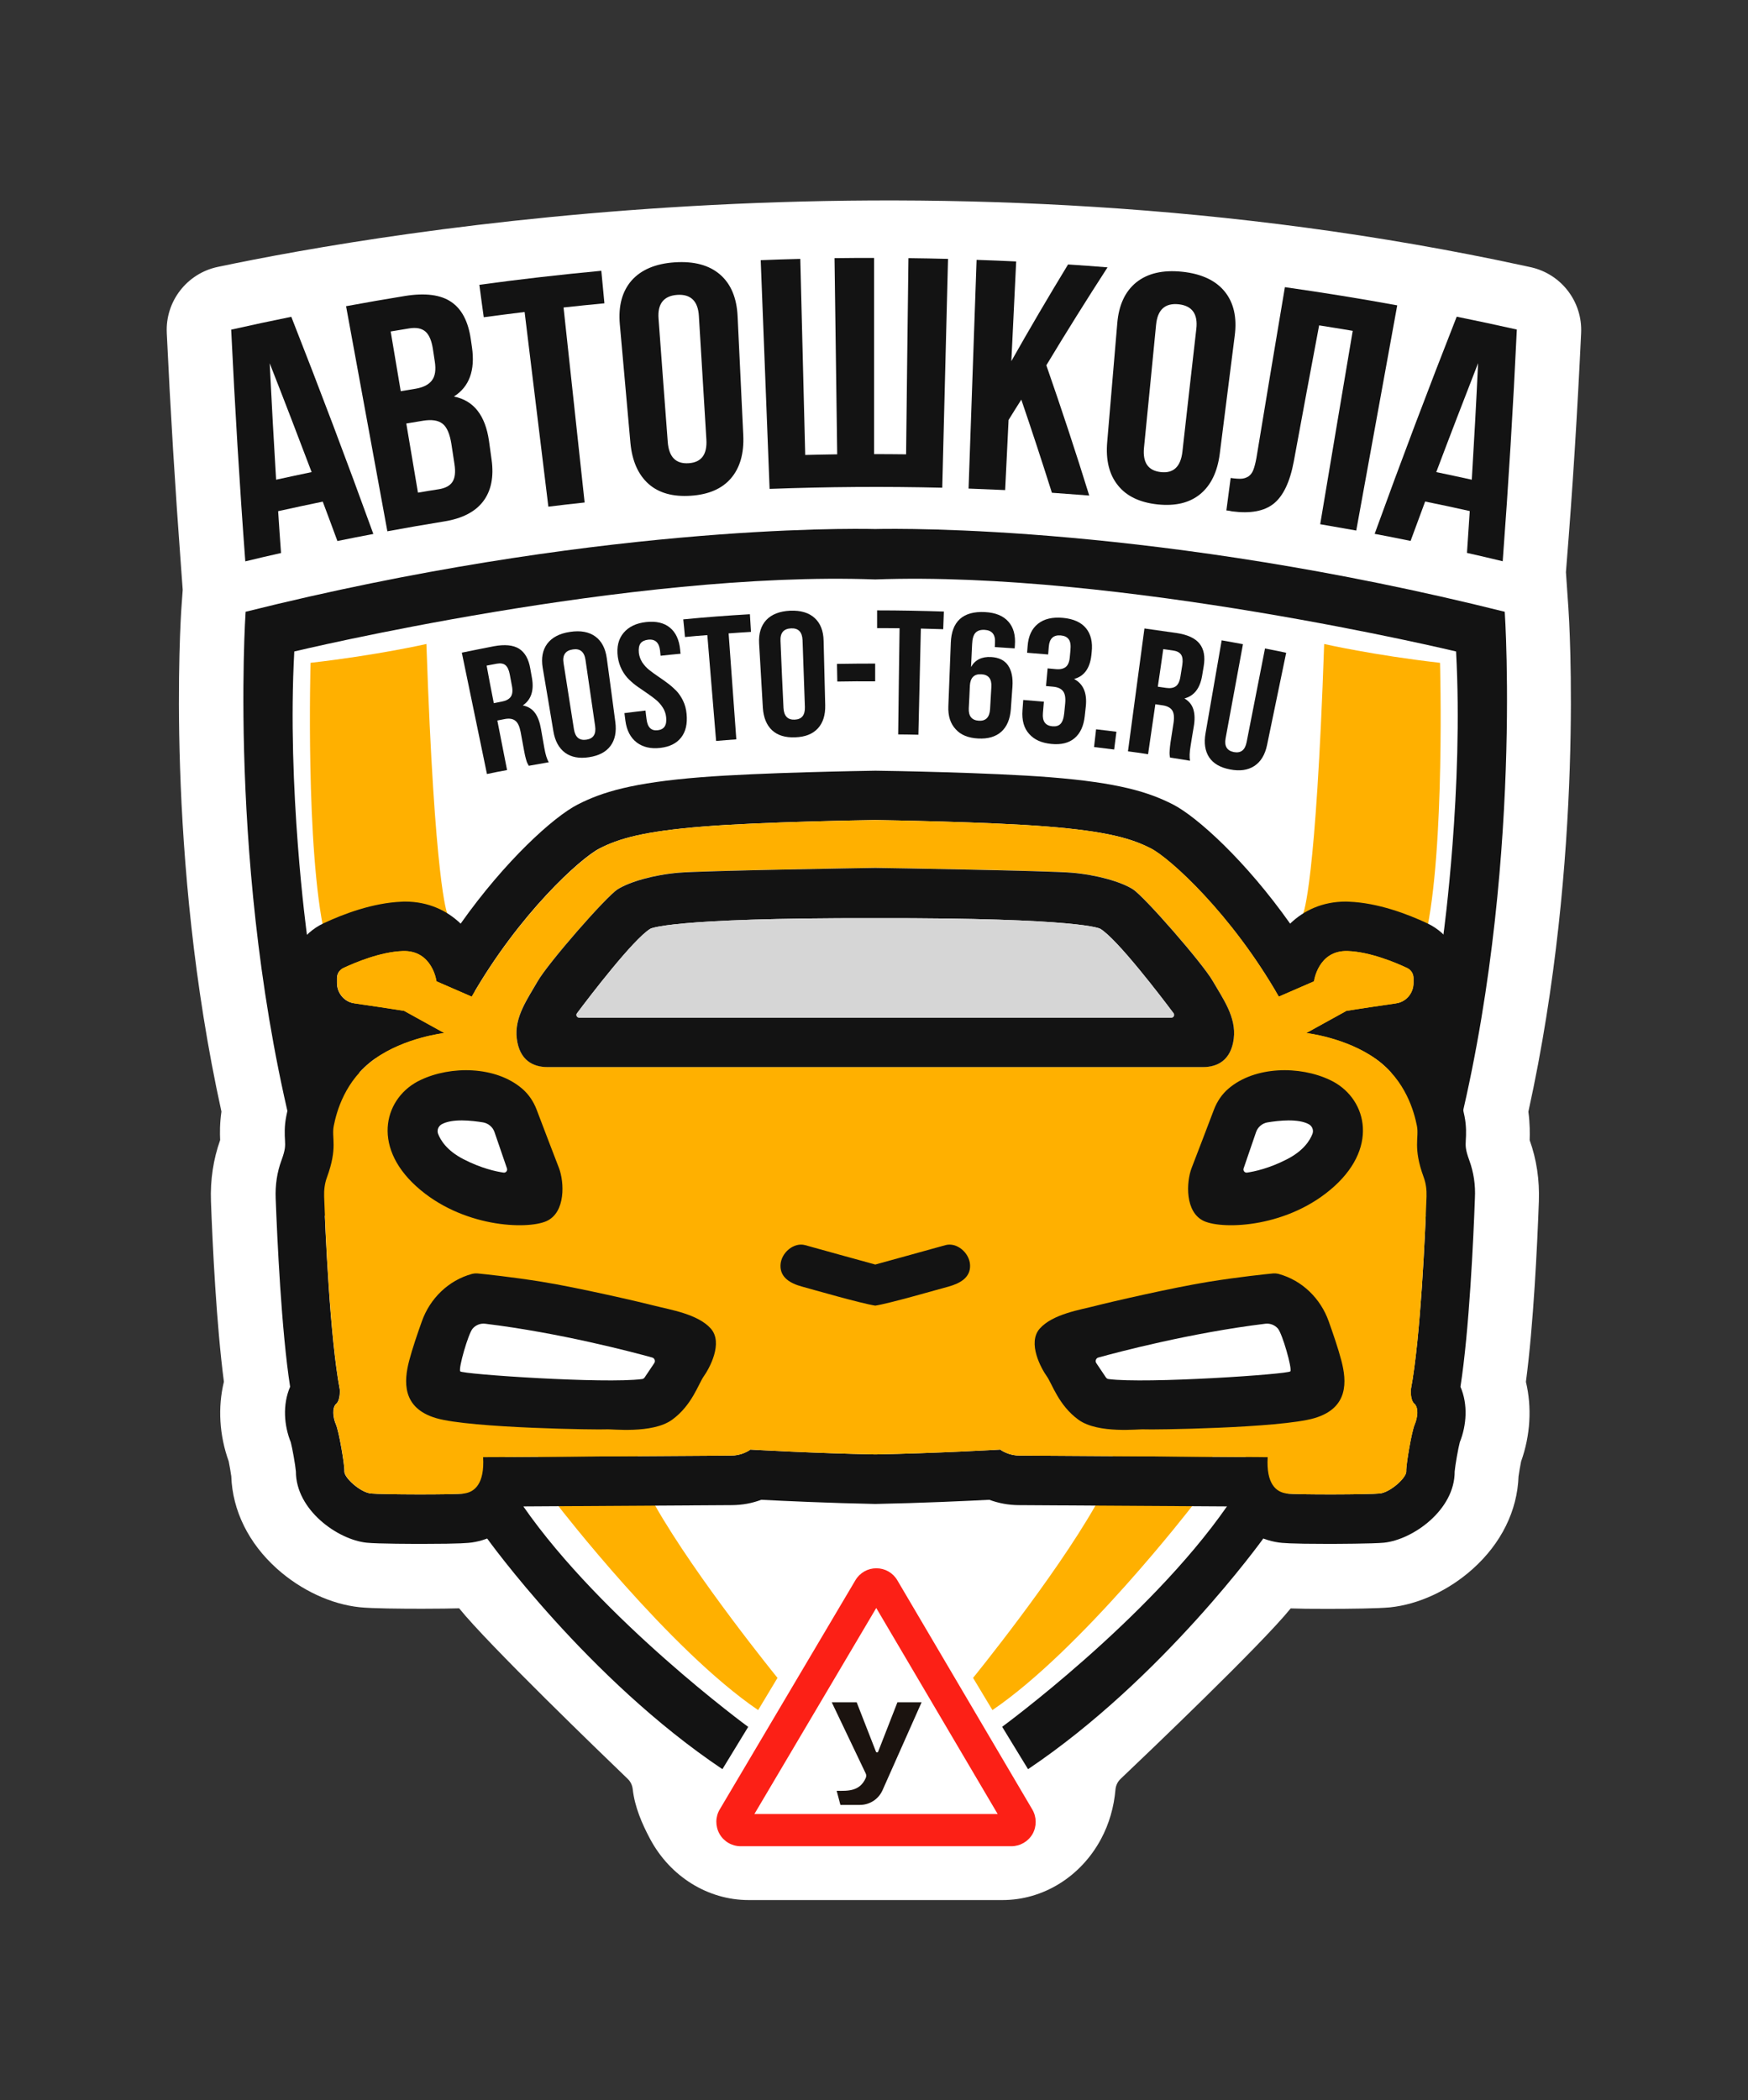 <?xml version="1.0" encoding="utf-8"?>
<!-- Generator: Adobe Illustrator 22.0.1, SVG Export Plug-In . SVG Version: 6.00 Build 0)  -->
<svg version="1.1" xmlns="http://www.w3.org/2000/svg" xmlns:xlink="http://www.w3.org/1999/xlink" x="0px" y="0px"
	 viewBox="0 0 1634 1962.4" style="enable-background:new 0 0 1634 1962.4;" xml:space="preserve">
<rect x="0" y="0" width="1634" height="1962.4" fill="#333333" stroke="none"/>
<style type="text/css">
	.st0{fill:#FFFFFF;}
	.st1{fill:#131313;}
	.st2{fill:#FFB000;}
	.st3{fill:#FC2016;}
	.st4{fill:#1B130F;}
	.st5{fill:#D6D6D6;}
</style>
<g id="Слой_22">
	<path class="st0" d="M1478,311.2L1478,311.2c1.4-29.2-18.4-55.1-46.9-61.5l-6-1.3c-552.4-119.8-1063.5-32.3-1221.6,1
		c-28.8,6.1-49,32.2-47.6,61.6l0,0.2c3.4,72.5,7.9,145.9,13.3,218.1l1.6,21.8l-1.2,16.7c-0.7,9.5-15.2,232.1,37.4,470.8
		c-1.6,11-1.5,20.4-1.2,26.6c-6.4,18-9.3,37.2-8.6,57.2c1.5,41.3,5.1,115,12.1,168.6c-5.8,23.9-4.3,50,4.5,74.4
		c0.8,3.9,1.9,10.3,2.4,13.9c1.1,32.1,16.2,62.7,42.8,86.5c22.4,20,50.5,33.1,77.2,35.9c11.6,1.2,38.3,1.4,58.7,1.4
		c15.7,0,26.6-0.2,34.3-0.4c27,33.6,134.4,137.1,157.5,159.3c2.8,2.6,4.4,6.2,4.8,10c1.8,16,8.5,31.8,16.2,46.2
		c18.8,35.2,54.1,57.1,92.1,57.1h237.3c38,0,73.2-21.8,92.1-57c7.7-14.3,12.1-30.1,13.5-46c0.3-3.9,2-7.6,4.9-10.3
		c23.6-22.4,131.9-125.7,158.9-159.2c7.8,0.3,18.6,0.4,34.3,0.4c20.4,0,47.2-0.3,58.7-1.4c26.7-2.8,54.8-15.8,77.2-35.9
		c26.6-23.8,41.7-54.4,42.8-86.5c0.5-3.6,1.6-10,2.4-13.9c8.7-24.4,10.2-50.5,4.5-74.4c7.1-53.6,10.6-127.3,12.1-168.6
		c0.7-20-2.1-39.2-8.6-57.2c0.2-6.2,0.3-15.5-1.2-26.6c52.6-238.7,38.1-461.3,37.4-470.8l-2.3-33.3l0.4-5.1
		C1470.1,457.1,1474.6,383.7,1478,311.2z"/>
</g>
<g id="Слой_21">
	<path class="st0" d="M1147.1,1407.5l202.3-534.2c0,0,18.8-137.1,11.8-264.5c0,0-315.2-75.7-543-67.3c-227.9-8.4-543,67.3-543,67.3
		c-7,127.4,11.8,264.5,11.8,264.5l202.3,534.2c74,106.3,210.2,206,210.2,206l-9.7,15.9l0.4,0.3l-31.2,52.8c-7.1,12-7.2,26.9-0.3,39
		c6.9,12.1,19.8,19.6,33.7,19.6h125.8H944c13.9,0,26.8-7.5,33.7-19.6c6.9-12.1,6.8-27-0.3-39l-31.2-52.8l0.4-0.3l-9.7-15.9
		C936.9,1613.5,1073.1,1513.7,1147.1,1407.5z"/>
</g>
<g id="Слой_20">
	<path class="st1" d="M1406.6,571.6c-323.2-80.8-562.7-77.9-588.5-77.3c-25.8-0.6-265.2-3.5-588.5,77.3c0,0-18.4,267.2,53.8,524.2
		l172,341.7c0,0,94.2,131.3,219.9,215.5l14.4-23.6l9.7-15.9c0,0-136.3-99.8-210.2-206L286.9,873.2c0,0-18.8-137.1-11.8-264.5
		c0,0,315.2-75.7,543-67.3c227.9-8.4,543,67.3,543,67.3c7,127.4-11.8,264.5-11.8,264.5l-202.3,534.2c-74,106.3-210.2,206-210.2,206
		l9.7,15.9L961,1653c125.7-84.3,219.9-215.5,219.9-215.5l172-341.7C1425.1,838.8,1406.6,571.6,1406.6,571.6z"/>
</g>
<g id="Слой_19">
	<path class="st2" d="M1237.8,601.7c0,0,46,10.5,108.3,17.6c0,0,4.9,174.5-13.4,254.8l-218.4,533.2c0,0-103.3,133.9-186.6,190.5
		l-18.1-30.1c0,0,75.7-93,114.4-161l194.2-553.5C1218.4,853.2,1230.1,827,1237.8,601.7z"/>
</g>
<g id="Слой_18">
	<path class="st2" d="M398.6,601.7c0,0-46,10.5-108.3,17.6c0,0-4.9,174.5,13.4,254.8l218.4,533.2c0,0,103.3,133.9,186.6,190.5
		l18.1-30.1c0,0-75.7-93-114.4-161L418,853.2C418,853.2,406.3,827,398.6,601.7z"/>
</g>
<g id="Слой_17">
	<path class="st3" d="M945.4,1725h-253c-8.2,0-15.8-4.4-19.8-11.5c-4-7.1-4-15.9,0.2-22.9l126.8-214.1c4.1-7,11.5-11.2,19.6-11.2
		c0,0,0,0,0,0c8.1,0,15.5,4.2,19.6,11.2L965,1690.7c4.1,7,4.2,15.8,0.2,22.9C961.1,1720.6,953.6,1725,945.4,1725z M705.2,1694.9
		h227.4l-113.5-192.5L705.2,1694.9z"/>
</g>
<g id="Слой_16">
	<path class="st4" d="M777.5,1590.5h23.3l18,46.1c0.4,1,1.8,1,2.1,0l18-46.1h22.6l-36.5,82.1c-3.7,8.4-12,13.8-21.2,13.8h-18.2
		l-3.5-13.2c10.8,0.2,21.7,0.5,27.2-12c0.6-1.4,0.6-3-0.1-4.3L777.5,1590.5z"/>
</g>
<g id="Слой_15">
	<path class="st1" d="M1373.5,1084.2c-3.7-10.1-3.6-13.4-3.3-18.8c0.3-5.2,0.7-13.1-1.2-22.5c-5.4-26.8-16.5-50.2-32.6-69
		c18.5-11.6,30.4-32.1,30.4-55.3v-4.6c0-21.9-12.8-42-32.6-51.3c-18.5-8.7-46.3-19.2-73.3-20.2c-1,0-2-0.1-3-0.1
		c-21.5,0-39.1,8.2-51.9,20.6c-41.5-58.7-86.9-99.7-109.4-111.3c-22.7-11.6-50.9-20.4-115.3-25.5c-55.7-4.4-151.5-6-163-6.1
		c-11.4,0.2-107.3,1.7-163,6.1c-64.4,5.1-92.6,13.9-115.3,25.5c-22.5,11.5-67.9,52.6-109.4,111.3c-12.9-12.4-30.4-20.6-51.9-20.6
		c-1,0-2,0-3,0.1c-27,1-54.8,11.5-73.3,20.2c-19.8,9.3-32.6,29.4-32.6,51.3v4.6c0,23.2,11.9,43.8,30.4,55.3
		c-16.2,18.8-27.3,42.2-32.6,69c-1.9,9.4-1.5,17.3-1.2,22.5c0.3,5.4,0.4,8.7-3.3,18.8c-4.1,11-5.9,23-5.4,35.6
		c1.4,36.7,5.3,123.4,13.5,175.9c-7.2,16.7-5.7,36.2,0.6,51.8c1.5,5.6,4.3,21.5,4.8,27.3c-0.1,36,39.1,63.8,66.1,66.6
		c10.4,1.1,45.6,1.1,52.5,1.1c36.4,0,42.8-0.9,45.9-1.3c17.8-2.5,37.1-12.9,48.2-33.7l195-1.2c9.5-0.1,18.6-1.7,27.3-5
		c20.8,1.1,64.8,3.1,106.6,3.9c41.8-0.8,85.8-2.8,106.6-3.9c8.6,3.2,17.8,4.9,27.3,5l195,1.2c11.1,20.8,30.3,31.2,48.2,33.7
		c3.1,0.4,9.5,1.3,45.9,1.3c7,0,42.2-0.1,52.5-1.1c27-2.8,66.3-30.6,66.1-66.6c0.5-5.9,3.3-21.7,4.8-27.3
		c6.3-15.7,7.8-35.2,0.6-51.8c8.2-52.5,12.2-139.2,13.5-175.9C1379.4,1107.1,1377.5,1095.2,1373.5,1084.2z M1333.5,1118
		c-1.2,32.2-5.5,131.9-14.7,180.3c0,0-0.8,9.8,3.3,13.3c4,3.5,3,13,0.3,19.3c-2.8,6.3-8.2,37.8-7.9,43.8c0.3,6-15,19.7-24.7,20.7
		c-9.7,1-77.7,1.3-87.3,0c-9.5-1.3-19.1-8.9-17.6-33.9l-231.8-1.5c-4.3,0-8.5-0.8-12.5-2.5c-2.1-0.9-4.2-1.9-5.5-3.1
		c0,0-61,3.5-116.9,4.5c-55.9-1-116.9-4.5-116.9-4.5c-1.3,1.1-3.4,2.2-5.5,3.1c-4,1.7-8.2,2.5-12.5,2.5l-231.8,1.5
		c1.5,25.1-8,32.6-17.6,33.9c-9.5,1.3-77.6,1-87.3,0c-9.7-1-25.1-14.7-24.7-20.7c0.3-6-5.1-37.5-7.9-43.8
		c-2.8-6.3-3.8-15.8,0.3-19.3c4-3.5,3.3-13.3,3.3-13.3c-9.2-48.4-13.5-148.1-14.7-180.3c-0.2-6.1,0.5-12.2,2.6-17.9
		c10.4-28.3,4.2-36.9,6.4-48.2c2.5-12.5,10.2-42.4,38.3-62.5s65-24.2,65-24.2l-37.5-20.7c-9.7-1.7-34.8-5.3-46.5-7
		c-0.1,0-0.2,0-0.3-0.1c-9.2-1.4-15.9-9.6-15.9-18.9v-4.6c0-4.1,2.4-7.8,6-9.5c10.9-5.1,34.7-15.1,55.4-15.8
		c27.8-1,31.6,28.3,31.6,28.3l32.9,14.3c44.5-77.7,101.8-129.4,119.4-138.4s40.6-16.1,97.8-20.6c54-4.3,149.5-5.8,160-6
		c10.5,0.2,106.1,1.7,160,6c57.2,4.5,80.3,11.5,97.8,20.6s74.9,60.7,119.4,138.4l32.9-14.3c0,0,3.8-29.3,31.6-28.3
		c20.6,0.7,44.5,10.7,55.4,15.8c3.7,1.7,6,5.4,6,9.5v4.6c0,9.3-6.7,17.4-15.9,18.9c-0.1,0-0.2,0-0.3,0.1c-11.7,1.7-36.8,5.4-46.5,7
		l-37.5,20.7c0,0,36.9,4.2,65,24.2s35.8,49.9,38.3,62.5c2.3,11.4-4,19.9,6.4,48.2C1333,1105.8,1333.7,1112,1333.5,1118z"/>
</g>
<g id="Слой_14">
	<path class="st2" d="M1333.5,1118c0.2-6.1-0.5-12.2-2.6-17.9c-10.4-28.3-4.2-36.9-6.4-48.2c-2.5-12.5-10.2-42.4-38.3-62.5
		s-65-24.2-65-24.2l37.5-20.7c9.7-1.7,34.8-5.3,46.5-7c0.1,0,0.2,0,0.3-0.1c9.2-1.4,15.9-9.6,15.9-18.9v-4.6c0-4.1-2.4-7.8-6-9.5
		c-10.9-5.1-34.7-15.1-55.4-15.8c-27.8-1-31.6,28.3-31.6,28.3l-32.9,14.3c-44.5-77.7-101.8-129.4-119.4-138.4s-40.6-16.1-97.8-20.6
		c-54-4.3-149.5-5.8-160-6c-10.5,0.2-106.1,1.7-160,6c-57.2,4.5-80.3,11.5-97.8,20.6S485.5,853.5,441,931.2l-32.9-14.3
		c0,0-3.8-29.3-31.6-28.3c-20.6,0.7-44.5,10.7-55.4,15.8c-3.7,1.7-6,5.4-6,9.5v4.6c0,9.3,6.7,17.4,15.9,18.9c0.1,0,0.2,0,0.3,0.1
		c11.7,1.7,36.8,5.4,46.5,7l37.5,20.7c0,0-36.9,4.2-65,24.2s-35.8,49.9-38.3,62.5c-2.3,11.4,4,19.9-6.4,48.2
		c-2.1,5.7-2.8,11.8-2.6,17.9c1.2,32.2,5.5,131.9,14.7,180.3c0,0,0.8,9.8-3.3,13.3c-4,3.5-3,13-0.3,19.3c2.8,6.3,8.2,37.8,7.9,43.8
		c-0.3,6,15,19.7,24.7,20.7c9.7,1,77.7,1.3,87.3,0c9.5-1.3,19.1-8.9,17.6-33.9l231.8-1.5c4.3,0,8.5-0.8,12.5-2.5
		c2.1-0.9,4.2-1.9,5.5-3.1c0,0,61,3.5,116.9,4.5c55.9-1,116.9-4.5,116.9-4.5c1.3,1.1,3.4,2.2,5.5,3.1c4,1.7,8.2,2.5,12.5,2.5
		l231.8,1.5c-1.5,25.1,8,32.6,17.6,33.9c9.5,1.3,77.6,1,87.3,0c9.7-1,25.1-14.7,24.7-20.7c-0.3-6,5.1-37.5,7.9-43.8
		c2.8-6.3,3.8-15.8-0.3-19.3c-4-3.5-3.3-13.3-3.3-13.3C1328,1250,1332.3,1150.2,1333.5,1118z M1153.3,970.3
		c-2.5,20.1-15,26.6-28.6,26.6H818.2H511.7c-13.5,0-26.1-6.5-28.6-26.6s10-37.1,19.6-53.7c9.5-16.6,63.7-78.7,74.7-85.8
		c11-7,33.6-13.5,57.2-15.5c22.5-1.9,170.3-4.3,183.6-4.5c13.3,0.2,161.1,2.6,183.6,4.5c23.6,2,46.1,8.5,57.2,15.5
		c11,7,65.2,69.2,74.7,85.8C1143.2,933.2,1155.8,950.3,1153.3,970.3z"/>
</g>
<g id="Слой_13">
	<path class="st1" d="M1133.7,916.7c-9.5-16.6-63.7-78.7-74.7-85.8c-11-7-33.6-13.5-57.2-15.5c-22.5-1.9-170.3-4.3-183.6-4.5
		c-13.3,0.2-161.1,2.6-183.6,4.5c-23.6,2-46.1,8.5-57.2,15.5c-11,7-65.2,69.2-74.7,85.8c-9.5,16.6-22.1,33.6-19.6,53.7
		s15,26.6,28.6,26.6h306.5h306.5c13.5,0,26.1-6.5,28.6-26.6S1143.2,933.2,1133.7,916.7z M1095,950.8H818.2H541.4
		c-2.1,0-3.3-2.4-2-4.1c11.5-15.4,52.8-69.4,68.5-78.9c0,0,15.8-10.3,210.3-9.9c194.5-0.4,210.3,9.9,210.3,9.9
		c15.7,9.4,57,63.5,68.5,78.9C1098.3,948.4,1097.1,950.8,1095,950.8z"/>
</g>
<g id="Слой_12">
	<path class="st1" d="M1195.3,1190.3c-0.3-0.1-0.6-0.2-0.9-0.2c-1.3-0.3-2.7-0.4-4.1-0.3c-7.1,0.7-31.7,3.2-60.3,7.8
		c-34.1,5.5-92.8,19.1-106.3,22.6c-13.5,3.5-39.6,7.5-51.7,21.1c-12,13.5,1.5,37.6,6.5,44.6c5,7,11,27.1,29.6,40.6
		c18.6,13.5,57.2,8.5,61.7,9c4.5,0.5,126.9-1,159-10.5c32.1-9.5,30.1-34.6,25.1-53.7c-2.8-10.8-7.9-25.7-11.8-36.6
		C1234.5,1213.2,1217.2,1196.3,1195.3,1190.3z"/>
</g>
<g id="Слой_11">
	<path class="st0" d="M1206.2,1281.3c-1.7,2.7-135.4,11.8-170,7.2c-1-0.1-1.8-0.7-2.4-1.5l-9-13.4c-1.3-1.9-0.3-4.6,1.9-5.2
		c18-5,86.4-23.1,156.2-31.6c4.4-0.5,8.8,1.2,11.7,4.6C1198.7,1246.2,1208,1278.5,1206.2,1281.3z"/>
</g>
<g id="Слой_10">
	<path class="st1" d="M441.1,1190.3c0.3-0.1,0.6-0.2,0.9-0.2c1.3-0.3,2.7-0.4,4.1-0.3c7.1,0.7,31.7,3.2,60.3,7.8
		c34.1,5.5,92.8,19.1,106.3,22.6c13.5,3.5,39.6,7.5,51.7,21.1c12,13.5-1.5,37.6-6.5,44.6s-11,27.1-29.6,40.6s-57.2,8.5-61.7,9
		s-126.9-1-159-10.5c-32.1-9.5-30.1-34.6-25.1-53.7c2.8-10.8,7.9-25.7,11.8-36.6C401.9,1213.2,419.2,1196.3,441.1,1190.3z"/>
</g>
<g id="Слой_9">
	<path class="st0" d="M430.2,1281.3c1.7,2.7,135.4,11.8,170,7.2c1-0.1,1.8-0.7,2.4-1.5l9-13.4c1.3-1.9,0.3-4.6-1.9-5.2
		c-18-5-86.4-23.1-156.2-31.6c-4.4-0.5-8.8,1.2-11.7,4.6C437.7,1246.2,428.4,1278.5,430.2,1281.3z"/>
</g>
<g id="Слой_8">
	<path class="st1" d="M906.8,1182c-0.5-11.5-12.5-21.6-23.1-18.6c-9.5,2.7-56.1,15.5-65.5,18.1c-9.4-2.6-56.1-15.4-65.5-18.1
		c-10.5-3-22.6,7-23.1,18.6c-0.5,11.5,9,17.1,20.1,20.1c10.5,2.9,55.4,15.8,68.5,17.8c13.2-2,58-15,68.5-17.8
		C897.8,1199,907.3,1193.5,906.8,1182z"/>
</g>
<g id="Слой_7">
	<path class="st1" d="M1148.4,1017.1c-6.1,5.2-10.7,12-13.6,19.6c-5.3,14-17,44.6-20.9,54.6c-5,13-6.5,41.6,11.8,49.7
		c18.3,8,79,6,121.6-32.6c42.6-38.6,29.1-83.8-4-99.3C1215,995.6,1173.1,996,1148.4,1017.1z"/>
</g>
<g id="Слой_6">
	<path class="st0" d="M1223.6,1050.5c3.1,1.8,4.5,5.5,3.3,8.8c-2.2,5.8-8,15.7-23.8,23.8c-16.7,8.6-30.5,11.5-37.4,12.5
		c-2.2,0.3-3.9-1.8-3.2-3.9l11.6-33.8c1.6-4.8,5.7-8.3,10.7-9.2C1195.3,1047,1213.6,1044.9,1223.6,1050.5z"/>
</g>
<g id="Слой_5">
	<path class="st1" d="M488,1017.1c6.1,5.2,10.7,12,13.6,19.6c5.3,14,17,44.6,20.9,54.6c5,13,6.5,41.6-11.8,49.7
		c-18.3,8-79,6-121.6-32.6c-42.6-38.6-29.1-83.8,4-99.3C421.4,995.6,463.3,996,488,1017.1z"/>
</g>
<g id="Слой_4">
	<path class="st0" d="M412.8,1050.5c-3.1,1.8-4.5,5.5-3.3,8.8c2.2,5.8,8,15.7,23.8,23.8c16.7,8.6,30.5,11.5,37.4,12.5
		c2.2,0.3,3.9-1.8,3.2-3.9l-11.6-33.8c-1.6-4.8-5.7-8.3-10.7-9.2C441.1,1047,422.8,1044.9,412.8,1050.5z"/>
</g>
<g id="Слой_3">
	<path class="st5" d="M1097,946.7c-11.5-15.4-52.8-69.4-68.5-78.9c0,0-15.8-10.3-210.3-9.9c-194.5-0.4-210.3,9.9-210.3,9.9
		c-15.7,9.4-57,63.5-68.5,78.9c-1.3,1.7-0.1,4.1,2,4.1h276.8H1095C1097.1,950.8,1098.3,948.4,1097,946.7z"/>
</g>
<g id="Слой_2">
	<g>
		<path class="st1" d="M455.2,723.2c-7.8-37.8-15.7-75.6-23.5-113.4c10-2.1,20-4,30-6c10.2-1.9,18-1.1,23.5,2.3
			c5.5,3.5,9,9.7,10.5,18.6c0.5,3,1,6,1.6,9c2,11.7-0.9,20.2-8.6,25.4c4.9,1,8.7,3.3,11.4,7c2.7,3.7,4.5,8.7,5.6,15
			c1,5.9,2,11.7,3.1,17.6c1.1,6.3,2.5,10.8,4.2,13.5c-6.2,1.1-12.5,2.2-18.7,3.3c-0.7-1.2-1.2-2.2-1.5-2.8c-0.3-0.6-0.7-1.9-1.2-3.7
			c-0.5-1.8-1.1-4.2-1.6-7.1c-1.1-6-2.2-11.9-3.3-17.9c-1-5.2-2.6-8.8-5-10.6c-2.4-1.9-5.8-2.4-10.2-1.5c-2.2,0.4-4.4,0.9-6.6,1.3
			c3,15.4,6,30.8,9.1,46.3C467.6,720.6,461.4,721.9,455.2,723.2z M461.6,657c2.5-0.5,5-1,7.6-1.5c3.8-0.7,6.6-2.2,8.2-4.4
			c1.6-2.2,2-5.5,1.2-9.9c-0.7-3.7-1.4-7.5-2.1-11.2c-0.8-4.1-2.1-6.9-4-8.5c-1.9-1.6-4.6-2-8.1-1.4c-3.2,0.6-6.4,1.2-9.5,1.8
			C457,633.7,459.3,645.3,461.6,657z"/>
		<path class="st1" d="M517.3,683.3c-3.3-19.8-6.6-39.6-10-59.4c-1.5-9.1-0.1-16.6,4.3-22.5c4.4-5.8,11.5-9.6,21.3-11
			c9.8-1.5,17.7,0,23.6,4.3c5.9,4.3,9.4,11,10.7,20.2c2.7,19.9,5.4,39.8,8,59.7c1.2,9.2-0.3,16.6-4.5,22.3
			c-4.2,5.7-10.9,9.2-20.1,10.6c-9.2,1.4-16.6,0-22.4-4.2C522.5,699,518.8,692.4,517.3,683.3z M536.5,681.3
			c1.2,7.6,5.1,10.8,11.7,9.8c6.5-1,9.2-5.2,8.1-12.8c-3-20.6-6-41.2-9-61.8c-1.1-7.5-5.1-10.8-11.9-9.7c-6.9,1-9.8,5.3-8.6,12.8
			C530,640.1,533.3,660.7,536.5,681.3z"/>
		<path class="st1" d="M584.6,673.3c-0.3-2.3-0.6-4.7-0.9-7c6.6-0.8,13.1-1.7,19.7-2.4c0.3,2.7,0.6,5.5,1,8.2
			c0.9,7.5,4.4,10.9,10.4,10.2c6.1-0.7,8.7-4.7,7.9-12.2c-0.3-3.2-1.4-6.2-3-8.8c-1.7-2.7-3.7-5-6.1-7.1c-2.4-2-5.1-4-8-6
			c-2.9-2-5.9-4-9-6.2c-3.1-2.1-5.9-4.5-8.5-7c-2.6-2.5-4.9-5.6-6.8-9.2c-1.9-3.7-3.2-7.7-3.8-12.1c-1.2-9.2,0.6-16.7,5.4-22.4
			c4.8-5.7,11.9-9.1,21.1-10.1c9.3-1,16.7,0.7,22.2,5.2c5.5,4.5,8.7,11.4,9.6,20.7c0.1,1.2,0.2,2.5,0.4,3.7
			c-6.2,0.6-12.5,1.2-18.7,1.9c-0.2-1.6-0.3-3.2-0.5-4.8c-0.8-7.5-4.6-11-11.2-10.2c-3.3,0.4-5.7,1.6-7.1,3.5c-1.4,2-1.9,5-1.5,8.9
			c0.4,3.2,1.5,6.1,3.2,8.8c1.8,2.7,3.9,5,6.4,7c2.5,2,5.3,4,8.2,6c3,2,6,4.1,8.9,6.3c3,2.2,5.7,4.6,8.2,7.1
			c2.5,2.6,4.6,5.7,6.4,9.4c1.8,3.7,2.9,7.8,3.3,12.3c0.9,9.3-0.8,16.6-5.1,22.1c-4.3,5.5-10.8,8.7-19.6,9.7c-8.7,1-16-0.7-21.8-5
			C589.4,689.3,585.8,682.5,584.6,673.3z"/>
		<path class="st1" d="M640.3,595.2c-0.5-5.5-1-11-1.6-16.5c20.7-2,41.5-3.6,62.3-4.8c0.3,5.5,0.7,11,1,16.5
			c-7,0.4-13.9,0.9-20.9,1.4c2.4,33,4.8,66,7.2,99c-6.3,0.5-12.6,0.9-18.9,1.5c-2.7-33-5.5-65.9-8.2-98.9
			C654.2,593.9,647.3,594.5,640.3,595.2z"/>
		<path class="st1" d="M713.1,661.3c-1.2-20-2.3-40.1-3.5-60.1c-0.5-9.2,1.7-16.5,6.7-21.9c5-5.3,12.5-8.2,22.3-8.7
			c9.9-0.4,17.5,1.9,22.9,6.8c5.4,4.9,8.2,12,8.4,21.3c0.5,20.1,1,40.1,1.5,60.2c0.2,9.3-2.1,16.5-6.9,21.7
			c-4.8,5.2-11.8,8-21.1,8.3c-9.3,0.4-16.5-1.8-21.7-6.6C716.6,677.5,713.7,670.5,713.1,661.3z M732.4,661.4
			c0.4,7.6,3.9,11.3,10.5,11c6.6-0.3,9.7-4.2,9.5-11.8c-0.7-20.8-1.5-41.6-2.2-62.5c-0.3-7.6-3.9-11.3-10.7-11
			c-7,0.3-10.3,4.3-9.9,11.8C730.4,619.8,731.4,640.6,732.4,661.4z"/>
		<path class="st1" d="M782.7,636.8c-0.1-5.5-0.2-11-0.3-16.5c11.9-0.2,23.8-0.3,35.7-0.3c0,5.5,0,11,0,16.6
			C806.3,636.5,794.5,636.6,782.7,636.8z"/>
		<path class="st1" d="M819.9,586.9c0-5.5,0-11,0-16.6c20.8,0,41.6,0.4,62.4,1.1c-0.2,5.5-0.4,11-0.6,16.5c-7-0.2-14-0.4-20.9-0.6
			c-0.8,33.1-1.5,66.1-2.3,99.2c-6.3-0.1-12.6-0.3-18.9-0.3c0.4-33.1,0.8-66.2,1.3-99.2C833.9,586.9,826.9,586.9,819.9,586.9z"/>
		<path class="st1" d="M886.5,659.7c0.8-19.7,1.5-39.4,2.3-59.1c0.7-20,11.4-29.8,32-28.7c9.8,0.5,17,3.5,21.8,8.9
			c4.8,5.4,6.8,12.7,6.1,22c-0.1,1-0.1,2-0.2,3c-6.2-0.4-12.4-0.8-18.6-1.2c0.1-1.4,0.2-2.7,0.2-4.1c0.5-7.6-2.8-11.6-9.7-12
			c-3.8-0.2-6.6,0.7-8.5,2.7c-1.9,2-3,5.6-3.2,10.9c-0.3,7-0.7,14.1-1,21.1c3.8-6.7,10.1-9.8,18.8-9.3c7.2,0.4,12.5,3,15.8,7.8
			c3.3,4.8,4.7,11.4,4.1,20c-0.5,7-1,14.1-1.5,21.1c-0.7,9.2-3.7,16.2-8.9,20.9c-5.3,4.7-12.5,6.8-21.7,6.3
			c-9.2-0.5-16.2-3.3-20.9-8.6C888.4,676.1,886.1,668.9,886.5,659.7z M905.6,661.6c-0.4,7.5,2.8,11.4,9.4,11.8
			c6.5,0.4,10-3.2,10.5-10.7c0.4-6.9,0.8-13.9,1.2-20.8c0.5-7.6-2.7-11.6-9.4-11.9c-6.8-0.4-10.3,3.3-10.7,10.8
			C906.3,647.7,906,654.7,905.6,661.6z"/>
		<path class="st1" d="M955.8,663.6c0.2-3.2,0.5-6.4,0.7-9.6c6.4,0.5,12.8,1,19.3,1.6c-0.3,3.6-0.6,7.1-0.9,10.7
			c-0.7,7.6,2.3,11.7,8.8,12.3c3.3,0.3,5.8-0.4,7.6-2.2c1.8-1.8,3-5.1,3.5-9.9c0.3-3,0.6-6.1,0.9-9.1c0.5-5.2-0.1-9.1-1.9-11.5
			c-1.8-2.4-4.9-3.9-9.4-4.3c-2.2-0.2-4.4-0.4-6.6-0.6c0.5-5.5,1-11,1.5-16.5c2.6,0.2,5.1,0.5,7.7,0.7c3.9,0.4,6.9-0.3,9.1-1.9
			c2.2-1.7,3.5-4.7,3.9-9.1c0.2-2.1,0.4-4.3,0.6-6.4c0.5-4.9,0-8.4-1.6-10.5c-1.5-2.1-4-3.3-7.4-3.6c-6.8-0.6-10.6,2.9-11.2,10.4
			c-0.2,2.5-0.4,4.9-0.6,7.4c-6.6-0.6-13.2-1.1-19.7-1.6c0.2-2.1,0.3-4.2,0.5-6.3c0.7-9.3,3.9-16.2,9.7-20.8
			c5.8-4.6,13.6-6.4,23.4-5.5c9.8,0.9,17,4.2,21.5,9.7c4.5,5.5,6.3,13,5.3,22.2c-0.1,1-0.2,2-0.3,3c-1.4,12.3-6.8,19.7-16.2,22.2
			c8.7,4.6,12.3,13.1,11,25.6c-0.3,3-0.7,6-1,9.1c-1,9.3-4.2,16.1-9.5,20.6c-5.3,4.5-12.5,6.3-21.7,5.4c-9.2-0.9-16.1-4-20.8-9.4
			C957.1,680.3,955.1,672.9,955.8,663.6z"/>
		<path class="st1" d="M1022.7,698c0.6-5.5,1.3-11.1,1.9-16.6c6.3,0.7,12.7,1.5,19,2.3c-0.7,5.5-1.4,11.1-2.1,16.6
			C1035.2,699.5,1028.9,698.7,1022.7,698z"/>
		<path class="st1" d="M1054.4,702c5.1-38.3,10.3-76.5,15.4-114.8c10.1,1.4,20.1,2.8,30.2,4.3c10.2,1.5,17.4,4.9,21.4,10
			c4,5.1,5.3,12.1,3.8,21c-0.5,3-1,6-1.5,9c-2,11.7-7.5,18.7-16.5,21.1c4.3,2.5,7.1,6,8.4,10.4c1.3,4.4,1.4,9.7,0.3,16
			c-1,5.9-2,11.7-2.9,17.6c-1.1,6.3-1.2,11-0.6,14.2c-6.2-1-12.5-2.1-18.7-3c-0.2-1.4-0.4-2.4-0.4-3.1c-0.1-0.7,0-2,0.1-3.9
			c0.1-1.9,0.4-4.3,0.8-7.3c0.9-6,1.9-12,2.8-18c0.8-5.3,0.4-9.2-1.2-11.7c-1.6-2.5-4.7-4.2-9.1-4.8c-2.2-0.3-4.5-0.7-6.7-1
			c-2.3,15.6-4.5,31.1-6.8,46.7C1066.9,703.7,1060.7,702.8,1054.4,702z M1082.3,641.6c2.5,0.4,5.1,0.7,7.6,1.1
			c3.9,0.6,6.9,0.1,9.1-1.4c2.2-1.5,3.7-4.5,4.4-8.9c0.6-3.7,1.2-7.5,1.8-11.2c0.6-4.1,0.3-7.2-1-9.3c-1.3-2.1-3.7-3.5-7.2-4
			c-3.2-0.5-6.4-1-9.6-1.4C1085.8,618.1,1084,629.9,1082.3,641.6z"/>
		<path class="st1" d="M1126.9,685.2c5-29,10.1-57.9,15.1-86.9c6.6,1.2,13.3,2.3,19.9,3.6c-5.4,29.3-10.8,58.5-16.2,87.8
			c-1.4,7.4,1.2,11.7,7.7,13c6.5,1.2,10.4-1.8,11.9-9.2c5.7-29.2,11.5-58.4,17.2-87.6c6.6,1.3,13.2,2.6,19.8,4
			c-6,28.8-11.9,57.6-17.9,86.3c-1.9,9.1-5.9,15.6-11.9,19.5c-6,3.9-13.5,5-22.7,3.2c-9.1-1.7-15.6-5.5-19.5-11.3
			C1126.5,701.8,1125.3,694.4,1126.9,685.2z"/>
	</g>
</g>
<g id="Слой_1_1_">
	<g>
		<path class="st1" d="M229.3,524.5c-5.4-72-9.7-144.2-13.2-216.5c18.7-4.2,37.4-8.2,56.2-12c26.5,67.3,52.1,135,76.7,202.9
			c-11.2,2.1-22.4,4.3-33.6,6.6c-4.5-12.3-9.1-24.5-13.7-36.8c-13.9,2.9-27.8,5.8-41.7,8.9c0.9,13.1,1.7,26.1,2.7,39.1
			C251.5,519.2,240.4,521.8,229.3,524.5z M258.1,448.2c11.1-2.4,22.1-4.8,33.2-7.1c-12.9-34-25.9-67.9-39.2-101.7
			C253.9,375.7,255.9,412,258.1,448.2z"/>
		<path class="st1" d="M362.1,496.4c-12.9-70.1-25.8-140.2-38.6-210.3c18.4-3.4,36.8-6.6,55.3-9.6c18.8-3,33.2-1.1,43,5.6
			c9.9,6.7,15.9,18.3,18.3,34.9c0.4,2.5,0.7,5,1.1,7.5c3.1,21.7-2.6,36.9-16.9,46c18.6,3.7,29.4,17.7,32.8,41.5
			c0.8,5.8,1.6,11.5,2.4,17.3c2.3,16.3-0.4,29.4-7.9,39.2c-7.5,9.8-19.6,16-36.4,18.7C397.5,490.1,379.8,493.1,362.1,496.4z
			 M374.6,365.5c4.6-0.8,9.3-1.6,13.9-2.3c7.1-1.2,12.1-3.7,15.2-7.7c3.1-4,4-10,2.7-18c-0.6-3.9-1.2-7.9-1.8-11.8
			c-1.2-7.6-3.5-12.9-6.9-15.9c-3.5-3-8.4-4-14.9-3c-5.9,1-11.7,1.9-17.6,2.9C368.3,328.3,371.5,346.9,374.6,365.5z M390.7,460.3
			c6.5-1.1,13-2.2,19.6-3.2c6-1,10.2-3.2,12.6-6.8c2.4-3.6,3.1-9.2,1.9-16.8c-0.9-6.1-1.9-12.3-2.8-18.4c-1.5-9.6-4.2-16-8.3-19.2
			c-4.1-3.2-10.1-4.1-18.2-2.8c-5.2,0.9-10.5,1.7-15.7,2.6C383.4,417.2,387.1,438.7,390.7,460.3z"/>
		<path class="st1" d="M452.2,296.4c-1.4-10.1-2.8-20.2-4.1-30.3c37.9-5.2,75.9-9.5,114-13.1c1,10.1,1.9,20.3,2.9,30.4
			c-12.7,1.2-25.5,2.5-38.2,3.9c6.6,60.7,13.1,121.5,19.7,182.2c-11.3,1.2-22.6,2.5-33.9,3.9c-7.4-60.6-14.8-121.3-22.2-181.9
			C477.6,293.1,464.8,294.7,452.2,296.4z"/>
		<path class="st1" d="M589.3,413.8c-3.3-36.9-6.6-73.9-9.9-110.8c-1.5-17,2.1-30.6,10.9-40.8c8.9-10.1,22.4-15.9,40.5-17.1
			c18.1-1.2,32.3,2.7,42.4,11.5c10.1,8.8,15.5,21.8,16.3,38.9c1.8,37,3.5,74.1,5.3,111.1c0.8,17.1-3.1,30.5-11.5,40.3
			c-8.4,9.8-20.9,15.2-37.6,16.3c-16.6,1.1-29.8-2.5-39.5-11.1C596.6,443.5,590.9,430.8,589.3,413.8z M624.2,413
			c1.1,14.1,7.6,20.6,19.6,19.8c11.9-0.8,17.4-8.2,16.5-22.3c-2.3-38.4-4.7-76.8-7-115.2c-0.8-14-7.6-20.6-20.2-19.8
			c-12.7,0.9-18.6,8.4-17.5,22.3C618.4,336.3,621.3,374.6,624.2,413z"/>
		<path class="st1" d="M719.4,456.8c-2.8-71.2-5.5-142.5-8.3-213.7c12.3-0.5,24.6-0.9,37-1.2c1.5,61.1,3.1,122.1,4.6,183.2
			c10-0.3,19.9-0.4,29.9-0.6c-0.8-61.1-1.7-122.2-2.5-183.3c12.3-0.2,24.7-0.2,37-0.2c0,61.1,0,122.2,0,183.3
			c10,0,19.9,0.1,29.9,0.2c0.7-61.1,1.4-122.2,2.2-183.3c12.3,0.1,24.6,0.4,37,0.7c-1.8,71.3-3.6,142.5-5.4,213.8
			C826.9,454.4,773.1,454.8,719.4,456.8z"/>
		<path class="st1" d="M905.4,456.5c2.5-71.2,5-142.5,7.5-213.7c12.3,0.4,24.6,0.9,37,1.5c-1.5,31-3,62.1-4.5,93.1
			c17.1-30.3,34.8-60.4,53-90.3c12.3,0.8,24.6,1.7,36.9,2.7c-19.6,30.3-38.7,60.8-57.2,91.5c14.1,40.5,27.5,81,40.1,121.7
			c-11.6-0.9-23.3-1.8-34.9-2.6c-9.2-29.1-18.7-58.1-28.6-87c-4,6.3-8,12.6-11.9,19c-1.1,21.8-2.1,43.7-3.2,65.5
			C928.1,457.4,916.7,456.9,905.4,456.5z"/>
		<path class="st1" d="M1035,412.9c3.1-36.9,6.3-73.9,9.4-110.8c1.4-17,7.3-29.8,17.8-38.3c10.5-8.4,24.8-11.8,42.9-9.9
			c18.1,1.9,31.4,8.2,39.8,18.6c8.4,10.4,11.5,24.2,9.3,41.1c-4.7,36.8-9.3,73.6-14,110.4c-2.2,17-8.3,29.5-18.3,37.7
			c-10,8.2-23.2,11.3-39.8,9.6c-16.6-1.8-28.9-7.6-37-17.7C1036.9,443.5,1033.5,430,1035,412.9z M1069.4,418.2
			c-1.4,14.1,3.9,21.6,15.8,22.9c11.8,1.3,18.5-5.1,20.1-19.1c4.3-38.2,8.6-76.5,13-114.7c1.6-13.9-3.9-21.6-16.5-23
			c-12.7-1.3-19.7,5-21.1,19C1077,341.6,1073.2,379.9,1069.4,418.2z"/>
		<path class="st1" d="M1146.4,476.9c1.3-10.1,2.7-20.2,4-30.3c4.2,0.6,7.5,0.8,9.8,0.7c2.4-0.1,4.5-0.8,6.6-2c2-1.3,3.6-3.3,4.7-6
			c1.1-2.8,2.1-6.6,3-11.5c8.8-53.2,17.6-106.3,26.6-159.5c35.1,5,70.1,10.6,105,17c-12.8,70.1-25.5,140.3-38.3,210.4
			c-11.2-2-22.5-4-33.7-5.9c10.1-60.2,20.2-120.5,30.4-180.7c-10.5-1.8-20.9-3.4-31.4-5.1c-8,42.4-15.9,84.8-23.7,127.2
			c-3.6,19.2-9.9,32.3-18.8,39.4c-8.9,7.1-21.8,9.4-38.8,7.2C1149.9,477.3,1148.1,477.1,1146.4,476.9z"/>
		<path class="st1" d="M1285,498.8c24.6-67.9,50.2-135.5,76.7-202.9c18.8,3.8,37.5,7.8,56.2,12c-3.4,72.3-7.8,144.5-13.2,216.5
			c-11.1-2.7-22.3-5.3-33.4-7.8c0.9-13,1.8-26.1,2.6-39.1c-13.9-3.1-27.8-6.1-41.7-8.9c-4.6,12.3-9.1,24.5-13.6,36.8
			C1307.4,503.1,1296.2,500.9,1285,498.8z M1342.6,441.1c11.1,2.3,22.2,4.7,33.2,7.1c2.2-36.3,4.2-72.6,5.9-108.9
			C1368.5,373.2,1355.4,407.1,1342.6,441.1z"/>
	</g>
</g>
</svg>
